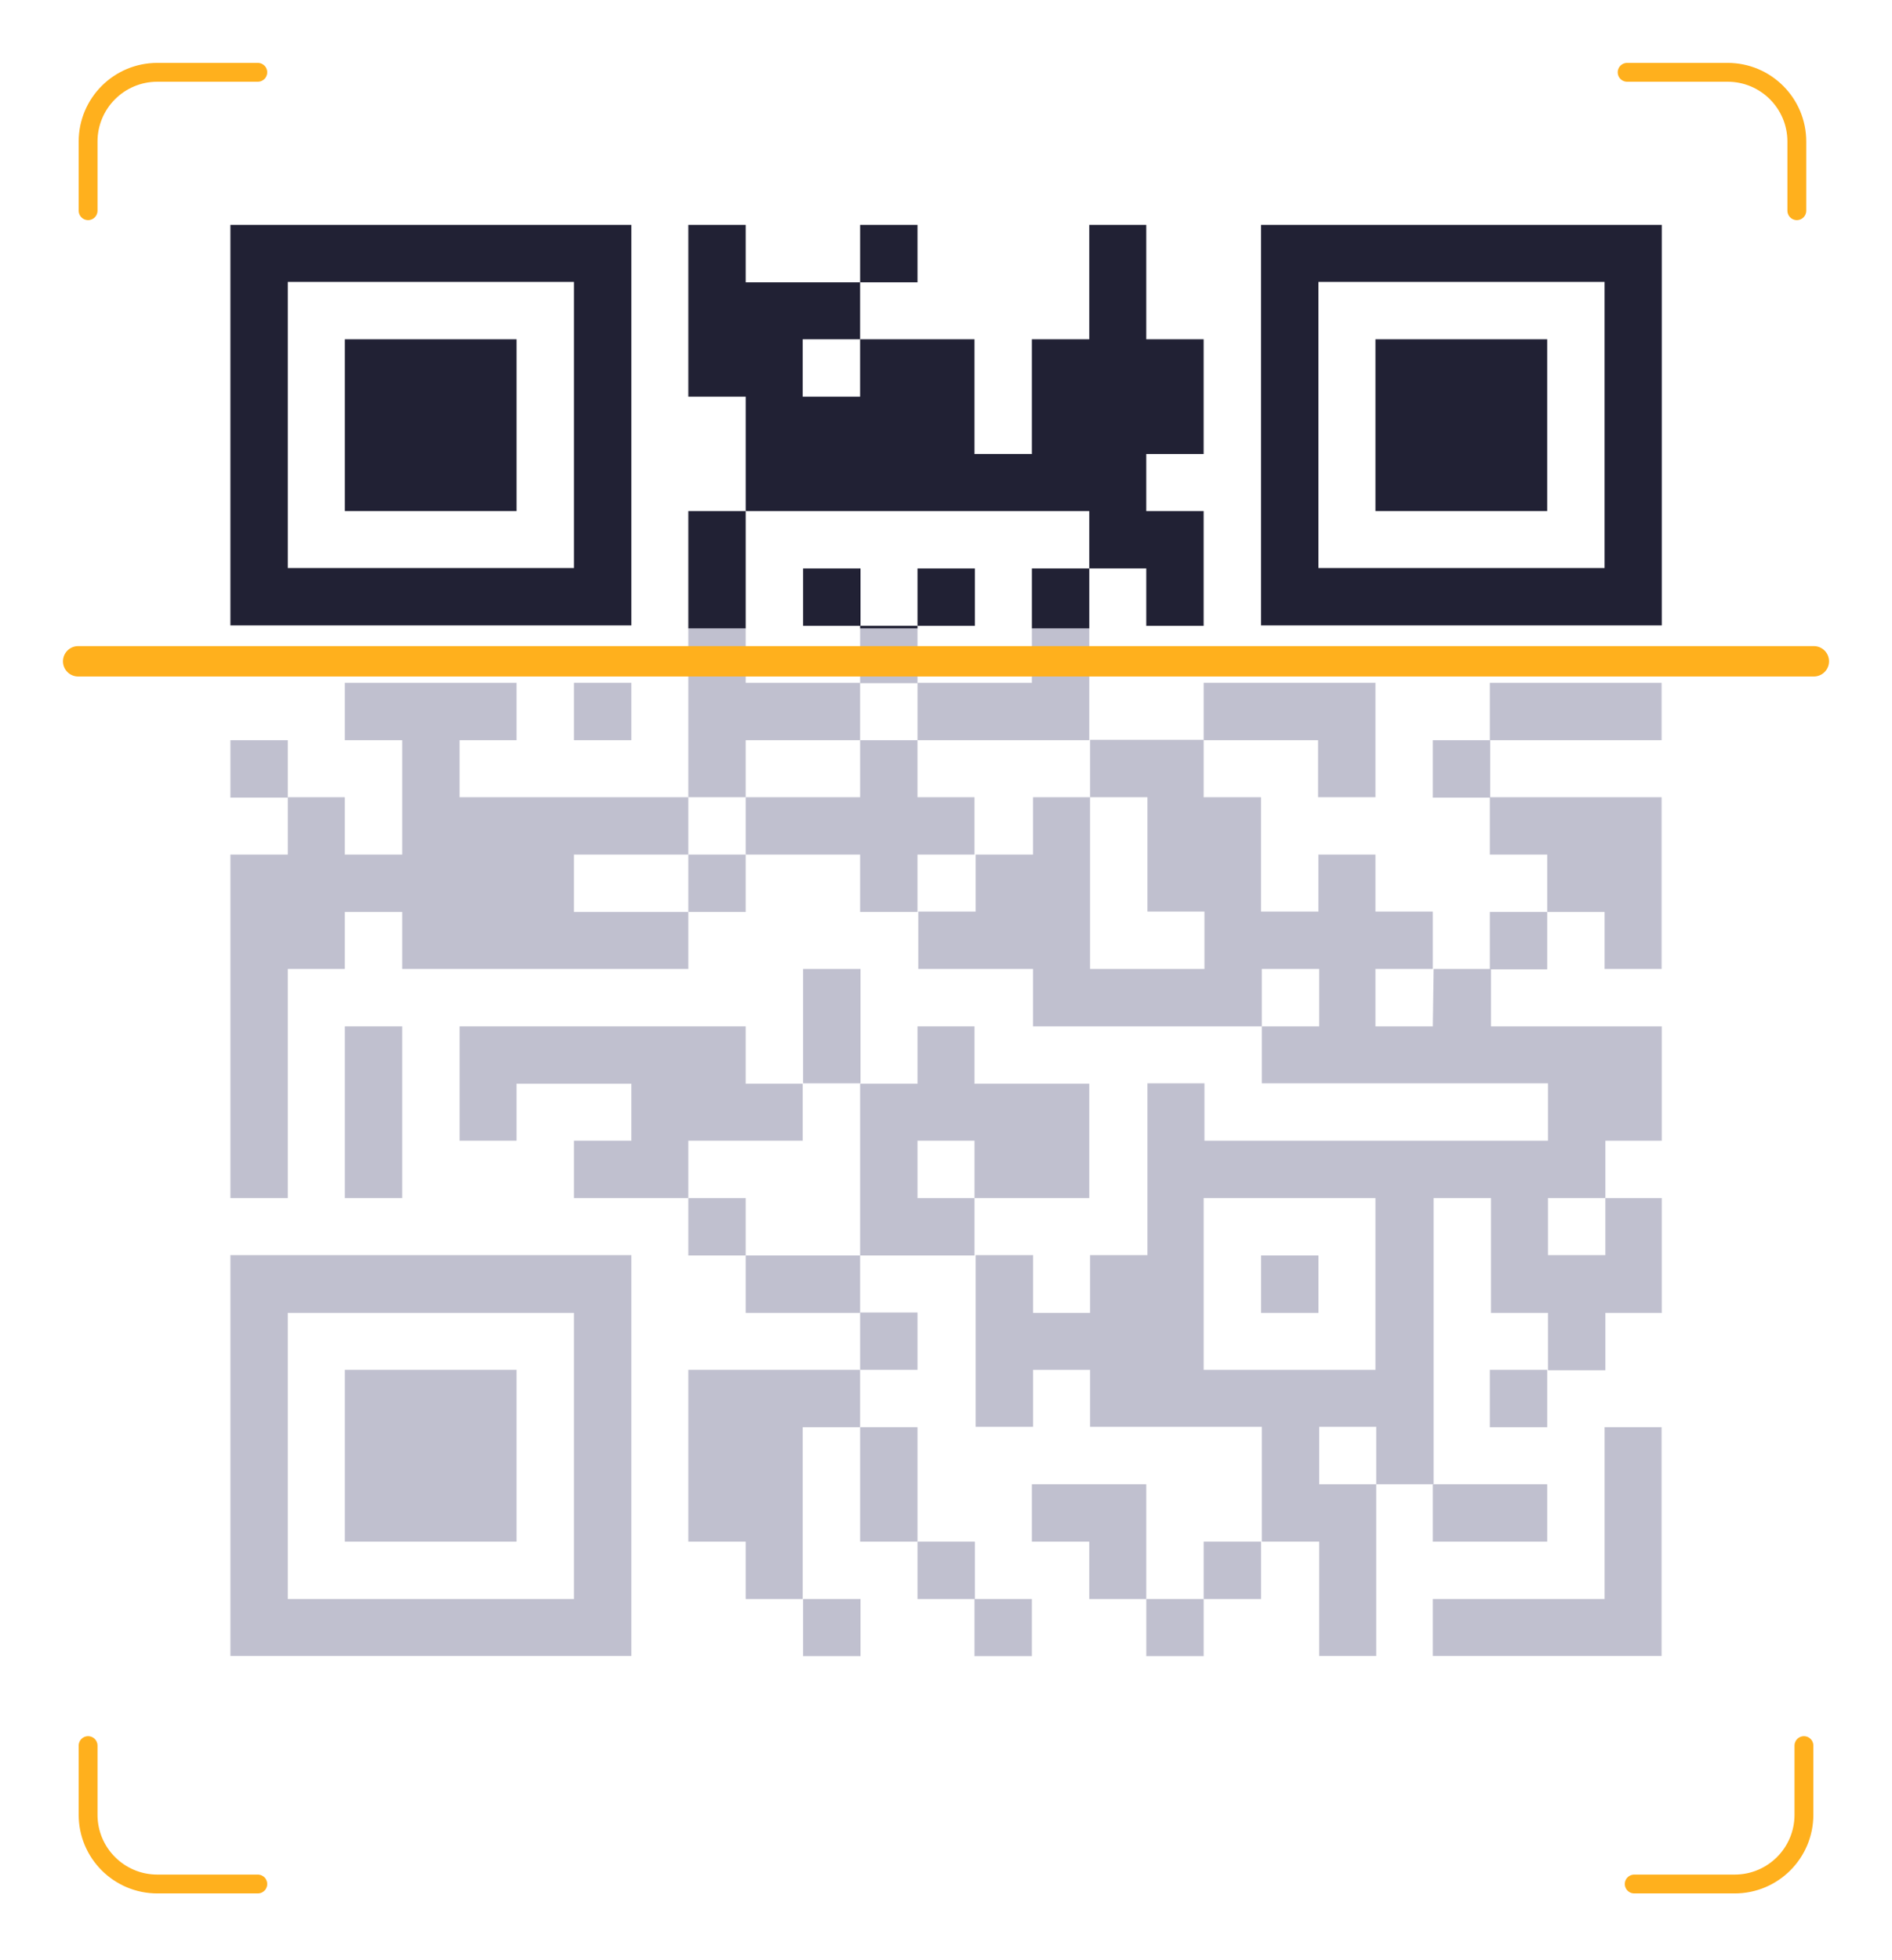 <svg width="249" height="258" viewBox="0 0 249 258" fill="none" xmlns="http://www.w3.org/2000/svg">
<g filter="url(#filter0_d_925_52576)">
<path d="M11.594 22.77V13.667C11.594 8.635 15.673 4.556 20.706 4.556H33.927" stroke="#FFB01D" stroke-width="2.48" stroke-linecap="round"/>
</g>
<g filter="url(#filter1_d_925_52576)">
<path d="M11.594 224.786V233.889C11.594 238.922 15.673 243.001 20.706 243.001H33.927" stroke="#FFB01D" stroke-width="2.48" stroke-linecap="round"/>
</g>
<g filter="url(#filter2_d_925_52576)">
<path d="M237.41 224.786V233.889C237.41 238.922 233.331 243.001 228.298 243.001H215.076" stroke="#FFB01D" stroke-width="2.48" stroke-linecap="round"/>
</g>
<g filter="url(#filter3_d_925_52576)">
<path d="M236.475 22.77V13.667C236.475 8.635 232.395 4.556 227.363 4.556H214.141" stroke="#FFB01D" stroke-width="2.48" stroke-linecap="round"/>
</g>
<g clip-path="url(#clip0_925_52576)">
<path d="M135.804 89.869H120.751V97.421H143.357V74.815H135.804V89.869Z" fill="#C0C0CF"/>
<path d="M120.75 82.368H113.198V89.921H120.75V82.368Z" fill="#C0C0CF"/>
<path d="M83.09 89.869H75.537V97.421H83.09V89.869Z" fill="#C0C0CF"/>
<path d="M218.677 89.869H196.071V97.421H218.677V89.869Z" fill="#C0C0CF"/>
<path d="M37.877 97.421H30.324V104.974H37.877V97.421Z" fill="#C0C0CF"/>
<path d="M98.142 97.421H113.195V89.869H98.142V67.262H90.589V104.922H98.142V97.421Z" fill="#C0C0CF"/>
<path d="M173.465 104.922H181.017V89.869H158.411V97.421H173.465V104.922Z" fill="#C0C0CF"/>
<path d="M196.122 97.421H188.569V104.974H196.122V97.421Z" fill="#C0C0CF"/>
<path d="M128.249 112.475V104.922H120.749V97.421H113.196V104.922H98.142V112.475H113.196V120.028H120.749V112.475H128.249Z" fill="#C0C0CF"/>
<path d="M203.624 112.475V120.028H211.176V127.529H218.677V104.922H196.071V112.475H203.624Z" fill="#C0C0CF"/>
<path d="M75.537 112.475H90.591V104.922H60.483V97.421H67.984V89.869H45.378V97.421H52.931V112.475H45.378V104.922H37.877V112.475H30.324V157.688H37.877V127.529H45.378V120.028H52.931V127.529H90.591V120.028H75.537V112.475Z" fill="#C0C0CF"/>
<path d="M98.142 112.475H90.589V120.028H98.142V112.475Z" fill="#C0C0CF"/>
<path d="M203.624 120.028H196.071V127.581H203.624V120.028Z" fill="#C0C0CF"/>
<path d="M188.568 135.081H181.015V127.529H188.568V119.976H181.015V112.475H173.514V119.976H165.962V104.922H158.409V97.37H143.459V104.922H151.012V119.976H158.512V127.529H143.459V104.922H135.958V112.475H128.405V119.976H120.853V127.529H135.958V135.081H166.065V127.529H173.618V135.081H166.065V142.582H203.725V150.135H158.512V142.582H151.012V165.189H143.459V172.793H135.958V165.189H128.405V187.795H135.958V180.294H143.459V187.795H166.065V202.9H173.618V217.954H181.119V195.348H173.618V187.795H181.119V195.348H188.672V157.688H196.224V172.793H203.725V180.346H211.278V172.793H218.831V157.688H211.278V165.189H203.725V157.688H211.278V150.135H218.831V135.081H196.224V127.529H188.672L188.568 135.081ZM181.015 180.294H158.409V157.688H181.015V180.294Z" fill="#C0C0CF"/>
<path d="M113.248 127.529H105.695V142.582H113.248V127.529Z" fill="#C0C0CF"/>
<path d="M52.932 135.081H45.38V157.688H52.932V135.081Z" fill="#C0C0CF"/>
<path d="M105.643 150.135V142.634H98.142V135.081H60.482V150.135H67.983V142.634H83.088V150.135H75.536V157.688H90.589V150.135H105.643Z" fill="#C0C0CF"/>
<path d="M98.142 157.688H90.589V165.24H98.142V157.688Z" fill="#C0C0CF"/>
<path d="M120.75 157.688V150.135H128.251V157.688H143.357V142.634H128.251V135.081H120.75V142.634H113.198V165.24H128.251V157.688H120.75Z" fill="#C0C0CF"/>
<path d="M30.324 217.954H83.09V165.189H30.324V217.954ZM75.537 172.793V210.453H37.877V172.793H75.537Z" fill="#C0C0CF"/>
<path d="M113.196 165.24H98.142V172.793H113.196V165.24Z" fill="#C0C0CF"/>
<path d="M173.517 165.24H165.964V172.793H173.517V165.24Z" fill="#C0C0CF"/>
<path d="M120.75 172.741H113.198V180.294H120.75V172.741Z" fill="#C0C0CF"/>
<path d="M90.589 202.901H98.142V210.453H105.643V187.847H113.195V180.294H90.589V202.901Z" fill="#C0C0CF"/>
<path d="M203.624 180.294H196.071V187.847H203.624V180.294Z" fill="#C0C0CF"/>
<path d="M211.175 210.453H188.569V217.954H218.676V187.847H211.175V210.453Z" fill="#C0C0CF"/>
<path d="M67.986 180.294H45.38V202.901H67.986V180.294Z" fill="#C0C0CF"/>
<path d="M120.75 187.847H113.198V202.901H120.75V187.847Z" fill="#C0C0CF"/>
<path d="M150.856 195.348H135.802V202.901H143.355V210.453H150.856V195.348Z" fill="#C0C0CF"/>
<path d="M203.623 195.348H188.569V202.901H203.623V195.348Z" fill="#C0C0CF"/>
<path d="M128.304 202.901H120.751V210.453H128.304V202.901Z" fill="#C0C0CF"/>
<path d="M165.964 202.901H158.411V210.453H165.964V202.901Z" fill="#C0C0CF"/>
<path d="M113.248 210.453H105.695V218.006H113.248V210.453Z" fill="#C0C0CF"/>
<path d="M135.802 210.453H128.249V218.006H135.802V210.453Z" fill="#C0C0CF"/>
<path d="M158.41 210.453H150.858V218.006H158.41V210.453Z" fill="#C0C0CF"/>
</g>
<g clip-path="url(#clip1_925_52576)">
<path d="M120.75 29.602H113.198V37.155H120.75V29.602Z" fill="#212134"/>
<path d="M165.96 29.602V82.316H218.726V29.602H165.96ZM211.173 74.763H173.513V37.103H211.173V74.763Z" fill="#212134"/>
<path d="M67.986 44.656H45.38V67.262H67.986V44.656Z" fill="#212134"/>
<path d="M203.622 44.656H181.016V67.262H203.622V44.656Z" fill="#212134"/>
<path d="M143.354 74.815H150.855V82.368H158.408V67.263H150.855V59.761H158.408V44.656H150.855V29.602H143.354V44.656H135.802V59.761H128.249V44.656H113.195V52.209H105.643V44.656H113.195V37.155H98.142V29.602H90.589V52.209H98.142V67.263H143.354V74.815Z" fill="#212134"/>
<path d="M83.09 29.602H30.324V82.316H83.09V29.602ZM37.877 74.763V37.103H75.537V74.763H37.877Z" fill="#212134"/>
<path d="M113.248 74.815H105.695V82.368H113.248V74.815Z" fill="#212134"/>
<path d="M128.304 74.815H120.751V82.368H128.304V74.815Z" fill="#212134"/>
<path d="M135.804 89.869H120.751V97.421H143.357V74.815H135.804V89.869Z" fill="#212134"/>
<path d="M120.75 82.368H113.198V89.921H120.75V82.368Z" fill="#212134"/>
<path d="M98.142 97.421H113.195V89.869H98.142V67.262H90.589V104.922H98.142V97.421Z" fill="#212134"/>
</g>
<g filter="url(#filter4_d_925_52576)">
<line x1="10.287" y1="82.076" x2="238.713" y2="82.076" stroke="#FFB01D" stroke-width="4" stroke-linecap="round"/>
</g>
<defs>
<filter id="filter0_d_925_52576" x="2.068" y="2.34087e-05" width="41.385" height="37.266" filterUnits="userSpaceOnUse" color-interpolation-filters="sRGB">
<feFlood flood-opacity="0" result="BackgroundImageFix"/>
<feColorMatrix in="SourceAlpha" type="matrix" values="0 0 0 0 0 0 0 0 0 0 0 0 0 0 0 0 0 0 127 0" result="hardAlpha"/>
<feOffset dy="4.961"/>
<feGaussianBlur stdDeviation="4.134"/>
<feComposite in2="hardAlpha" operator="out"/>
<feColorMatrix type="matrix" values="0 0 0 0 1 0 0 0 0 0.69 0 0 0 0 0.114 0 0 0 0.3 0"/>
<feBlend mode="normal" in2="BackgroundImageFix" result="effect1_dropShadow_925_52576"/>
<feBlend mode="normal" in="SourceGraphic" in2="effect1_dropShadow_925_52576" result="shape"/>
</filter>
<filter id="filter1_d_925_52576" x="2.068" y="220.23" width="41.385" height="37.266" filterUnits="userSpaceOnUse" color-interpolation-filters="sRGB">
<feFlood flood-opacity="0" result="BackgroundImageFix"/>
<feColorMatrix in="SourceAlpha" type="matrix" values="0 0 0 0 0 0 0 0 0 0 0 0 0 0 0 0 0 0 127 0" result="hardAlpha"/>
<feOffset dy="4.961"/>
<feGaussianBlur stdDeviation="4.134"/>
<feComposite in2="hardAlpha" operator="out"/>
<feColorMatrix type="matrix" values="0 0 0 0 1 0 0 0 0 0.69 0 0 0 0 0.114 0 0 0 0.3 0"/>
<feBlend mode="normal" in2="BackgroundImageFix" result="effect1_dropShadow_925_52576"/>
<feBlend mode="normal" in="SourceGraphic" in2="effect1_dropShadow_925_52576" result="shape"/>
</filter>
<filter id="filter2_d_925_52576" x="205.551" y="220.23" width="41.385" height="37.266" filterUnits="userSpaceOnUse" color-interpolation-filters="sRGB">
<feFlood flood-opacity="0" result="BackgroundImageFix"/>
<feColorMatrix in="SourceAlpha" type="matrix" values="0 0 0 0 0 0 0 0 0 0 0 0 0 0 0 0 0 0 127 0" result="hardAlpha"/>
<feOffset dy="4.961"/>
<feGaussianBlur stdDeviation="4.134"/>
<feComposite in2="hardAlpha" operator="out"/>
<feColorMatrix type="matrix" values="0 0 0 0 1 0 0 0 0 0.69 0 0 0 0 0.114 0 0 0 0.3 0"/>
<feBlend mode="normal" in2="BackgroundImageFix" result="effect1_dropShadow_925_52576"/>
<feBlend mode="normal" in="SourceGraphic" in2="effect1_dropShadow_925_52576" result="shape"/>
</filter>
<filter id="filter3_d_925_52576" x="204.615" y="2.34087e-05" width="41.385" height="37.266" filterUnits="userSpaceOnUse" color-interpolation-filters="sRGB">
<feFlood flood-opacity="0" result="BackgroundImageFix"/>
<feColorMatrix in="SourceAlpha" type="matrix" values="0 0 0 0 0 0 0 0 0 0 0 0 0 0 0 0 0 0 127 0" result="hardAlpha"/>
<feOffset dy="4.961"/>
<feGaussianBlur stdDeviation="4.134"/>
<feComposite in2="hardAlpha" operator="out"/>
<feColorMatrix type="matrix" values="0 0 0 0 1 0 0 0 0 0.69 0 0 0 0 0.114 0 0 0 0.3 0"/>
<feBlend mode="normal" in2="BackgroundImageFix" result="effect1_dropShadow_925_52576"/>
<feBlend mode="normal" in="SourceGraphic" in2="effect1_dropShadow_925_52576" result="shape"/>
</filter>
<filter id="filter4_d_925_52576" x="-0" y="76.758" width="249" height="20.574" filterUnits="userSpaceOnUse" color-interpolation-filters="sRGB">
<feFlood flood-opacity="0" result="BackgroundImageFix"/>
<feColorMatrix in="SourceAlpha" type="matrix" values="0 0 0 0 0 0 0 0 0 0 0 0 0 0 0 0 0 0 127 0" result="hardAlpha"/>
<feOffset dy="4.961"/>
<feGaussianBlur stdDeviation="4.134"/>
<feComposite in2="hardAlpha" operator="out"/>
<feColorMatrix type="matrix" values="0 0 0 0 1 0 0 0 0 0.69 0 0 0 0 0.114 0 0 0 0.3 0"/>
<feBlend mode="normal" in2="BackgroundImageFix" result="effect1_dropShadow_925_52576"/>
<feBlend mode="normal" in="SourceGraphic" in2="effect1_dropShadow_925_52576" result="shape"/>
</filter>
<clipPath id="clip0_925_52576">
<rect width="188" height="135" fill="white" transform="translate(30.324 82.702) scale(1.002)"/>
</clipPath>
<clipPath id="clip1_925_52576">
<rect width="188" height="53" fill="white" transform="translate(30.324 29.602) scale(1.002)"/>
</clipPath>
</defs>
</svg>
